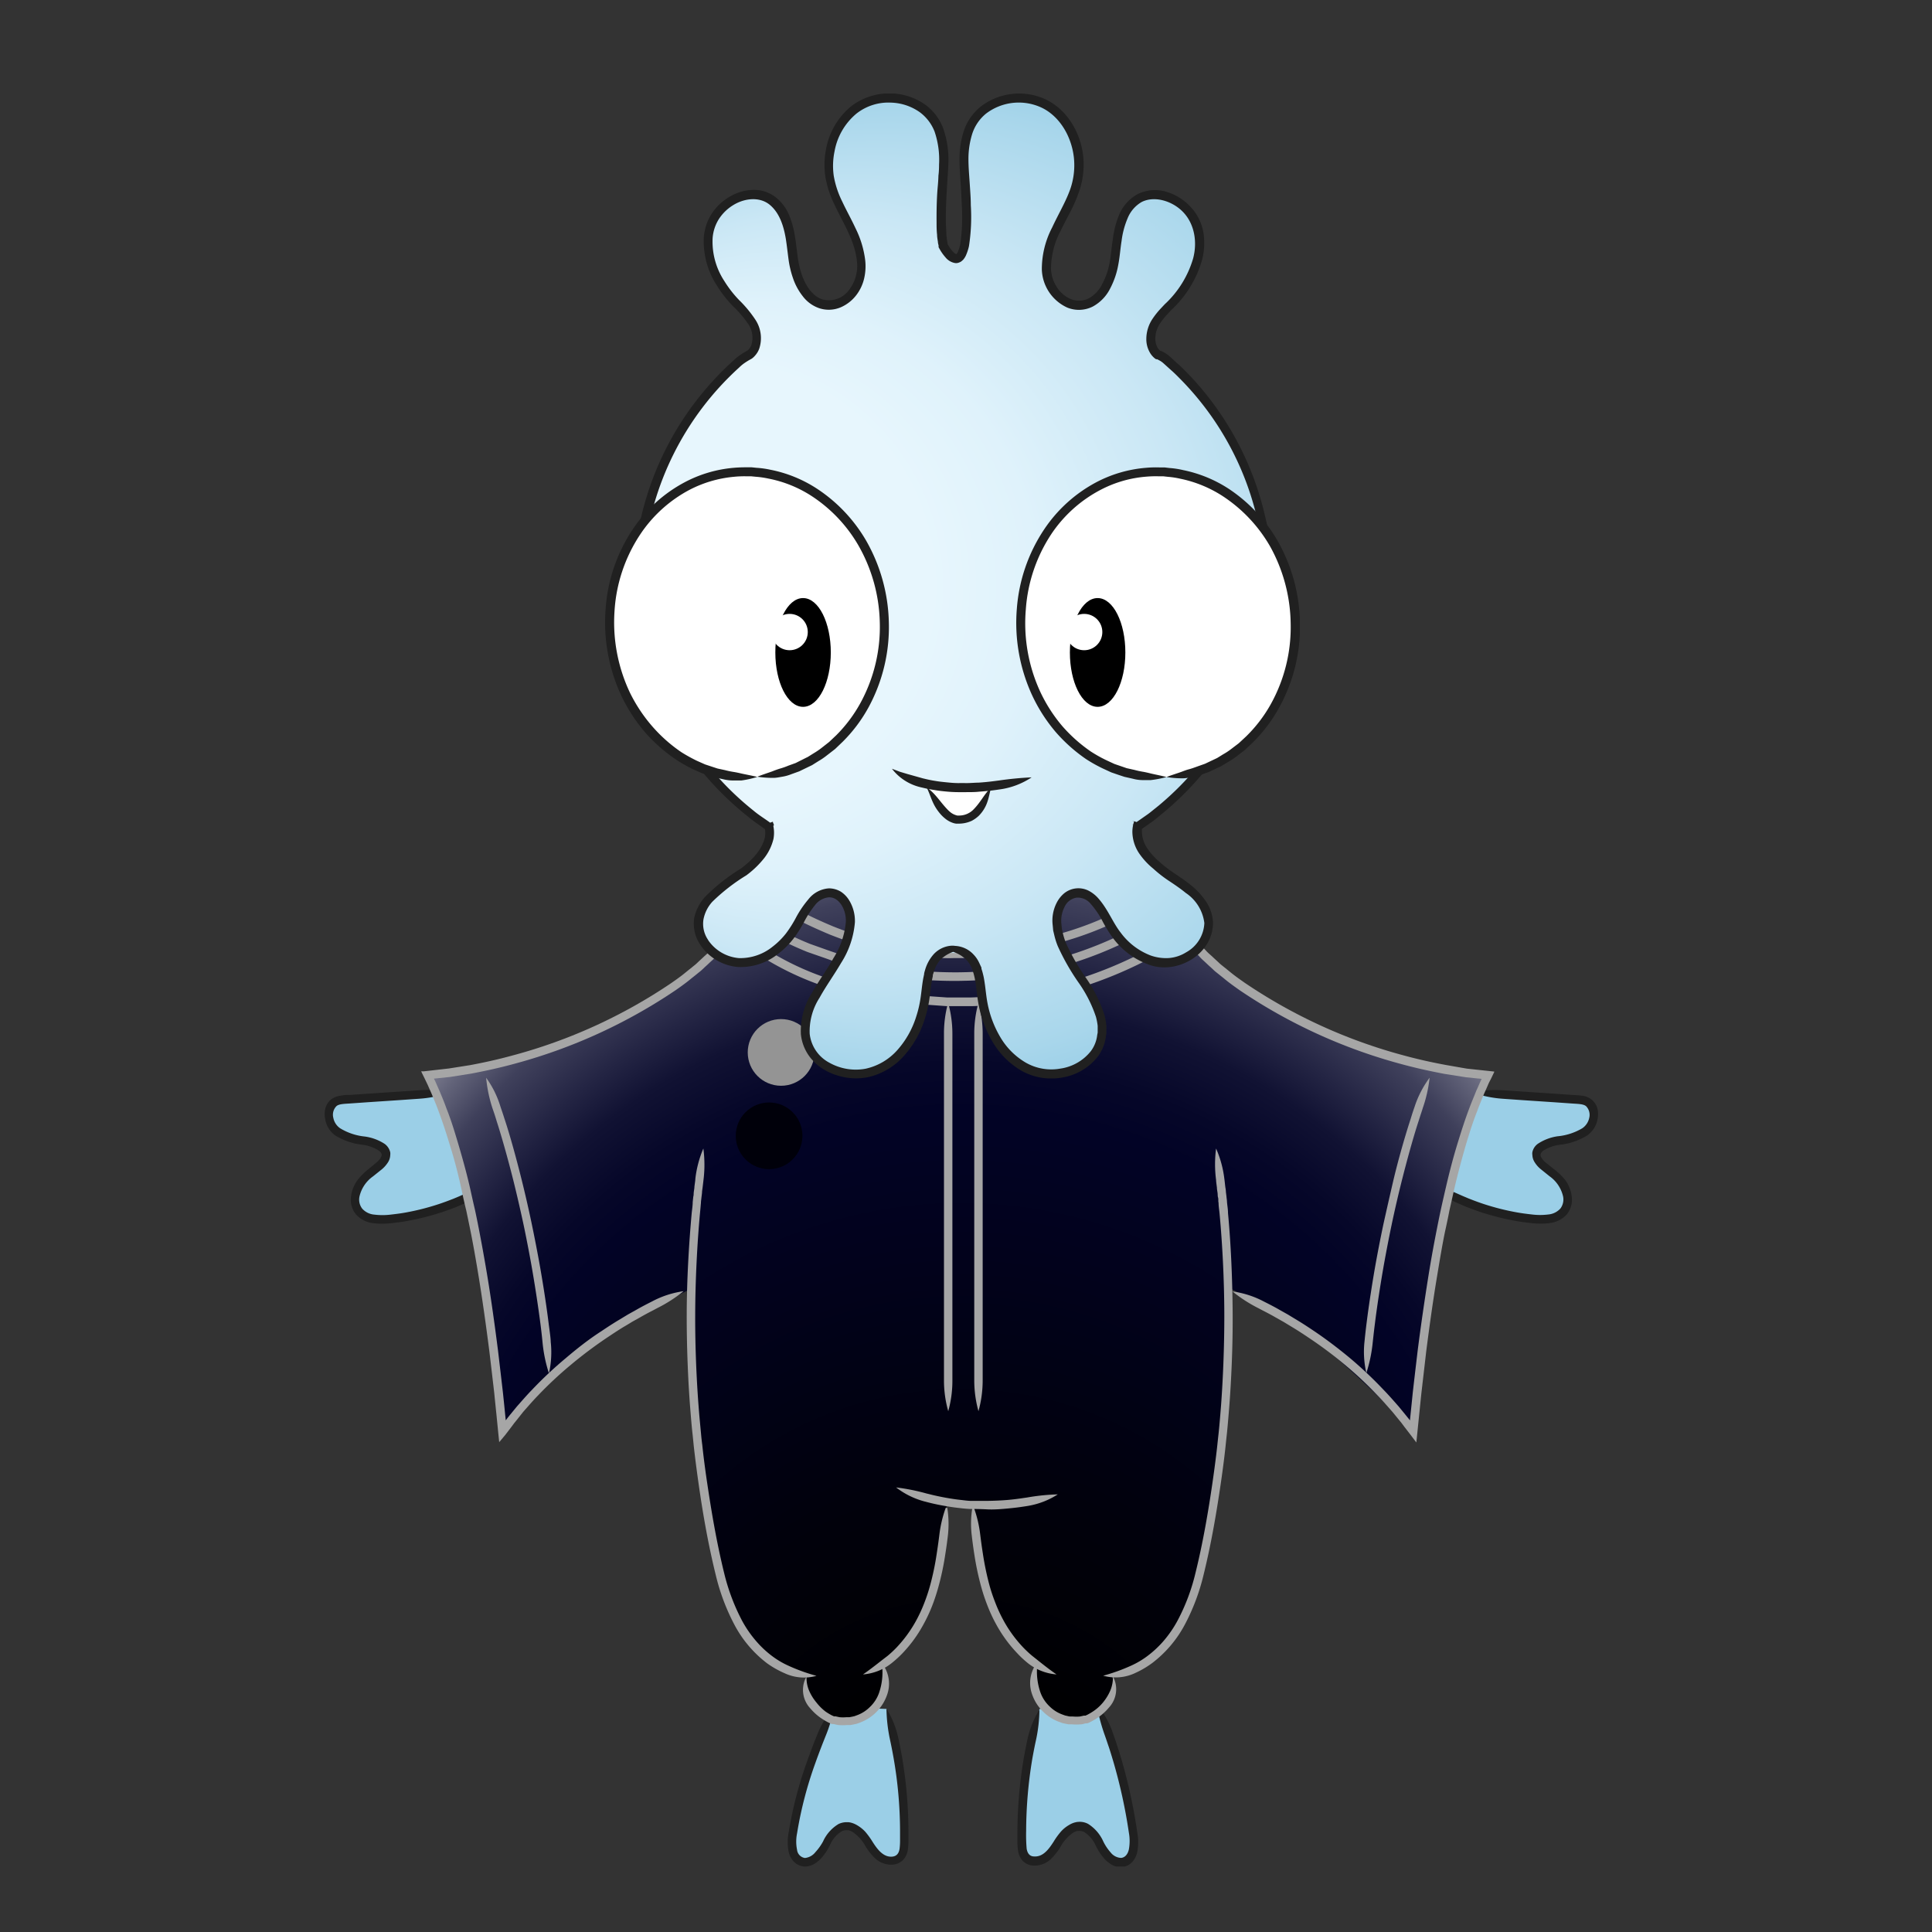 <svg xmlns="http://www.w3.org/2000/svg" xmlns:xlink="http://www.w3.org/1999/xlink" viewBox="0 0 300 300"><rect x="0" y="0" width="300" height="300" fill="#333333" stroke="none"/><defs><style>.cls-1{fill:#9bcfe7;}.cls-2{fill:#202020;}.cls-3{fill:url(#radial-gradient);}.cls-4{fill:url(#New_Gradient_Swatch_16);}.cls-5{fill:url(#radial-gradient-2);}.cls-6{fill:url(#New_Gradient_Swatch_1);}.cls-7{fill:#a6a6a6;}.cls-8{fill:none;stroke:#d6d6d6;}.cls-11,.cls-8{stroke-miterlimit:10;}.cls-9{fill:url(#New_Gradient_Swatch_10);}.cls-10{fill:#fff;}.cls-11{stroke:#000;stroke-width:0.34px;}</style><radialGradient id="radial-gradient" cx="86.51" cy="27.04" r="0.4" gradientUnits="userSpaceOnUse"><stop offset="0" stop-color="#055d66"/><stop offset="0.41" stop-color="#011517"/></radialGradient><radialGradient id="New_Gradient_Swatch_16" cx="84.64" cy="77.93" fy="187.409" r="133.74" gradientUnits="userSpaceOnUse"><stop offset="0.22"/><stop offset="0.37" stop-color="#01010c"/><stop offset="0.61" stop-color="#020326"/><stop offset="0.64" stop-color="#060729"/><stop offset="0.68" stop-color="#111233"/><stop offset="0.71" stop-color="#242544"/><stop offset="0.75" stop-color="#3f405b"/><stop offset="0.78" stop-color="#626379"/><stop offset="0.81" stop-color="#8d8d9d"/><stop offset="0.85" stop-color="#bfc0c8"/><stop offset="0.88" stop-color="#f8f8f9"/><stop offset="0.88" stop-color="#fff"/></radialGradient><radialGradient id="radial-gradient-2" cx="5867.92" cy="16487.53" r="5.25" gradientTransform="matrix(-0.12, 0.99, -0.99, -0.12, 17030.12, -3860.12)" gradientUnits="userSpaceOnUse"><stop offset="0.28" stop-color="#fff"/><stop offset="0.41" stop-color="#fbfbfb"/><stop offset="0.54" stop-color="#efefef"/><stop offset="0.67" stop-color="#dadada"/><stop offset="0.8" stop-color="#bebebe"/><stop offset="0.93" stop-color="#9a9a9a"/><stop offset="0.95" stop-color="#949494"/></radialGradient><radialGradient id="New_Gradient_Swatch_1" cx="5881.19" cy="16487.87" r="5.25" gradientTransform="matrix(-0.12, 0.99, -0.99, -0.12, 17030.12, -3860.12)" gradientUnits="userSpaceOnUse"><stop offset="0.07" stop-color="#919191"/><stop offset="0.21" stop-color="#828283"/><stop offset="0.47" stop-color="#5c5c60"/><stop offset="0.83" stop-color="#1f1f27"/><stop offset="1" stop-color="#00000a"/></radialGradient><radialGradient id="New_Gradient_Swatch_10" cx="54.68" cy="77.23" fx="-11.057" r="85.47" gradientUnits="userSpaceOnUse"><stop offset="0.41" stop-color="#e7f6fd"/><stop offset="0.52" stop-color="#dff2fb"/><stop offset="0.68" stop-color="#cae7f5"/><stop offset="0.88" stop-color="#a8d6eb"/><stop offset="0.94" stop-color="#9bcfe7"/></radialGradient><symbol id="Wisdom_Body_1_10" data-name="Wisdom_Body_1 10" viewBox="0 0 199.72 121.79"><path class="cls-1" d="M26.32,14.6A36.11,36.11,0,0,1,9.43,20.29c-1.63.09-3.57-.14-4.37-1.7a4,4,0,0,1,.56-3.95,15.59,15.59,0,0,1,3-2.72A2.28,2.28,0,0,0,9.64,10,1.87,1.87,0,0,0,8.59,8.74,13.29,13.29,0,0,0,4.76,7.68,5.53,5.53,0,0,1,1.27,5.8C.44,4.67.41,2.74,1.53,2a3.48,3.48,0,0,1,1.8-.47L19.75.37"/><path class="cls-2" d="M26.32,14.6a48.2,48.2,0,0,0-4.54,1.79c-.25.11-.62.28-1.08.47-.24.1-.49.21-.77.31-.58.23-1.34.51-2.07.75A37.9,37.9,0,0,1,13,19.17c-.86.17-1.75.28-2.63.38a10.47,10.47,0,0,1-2.56,0,2.86,2.86,0,0,1-1.9-.94,2.34,2.34,0,0,1-.43-1.88,5.34,5.34,0,0,1,2.13-3.18l1.35-1.08a4.77,4.77,0,0,0,1-1.13,2.24,2.24,0,0,0,.35-1.12,1.89,1.89,0,0,0,0-.44,2.27,2.27,0,0,0-.87-1.32A7.58,7.58,0,0,0,6.3,7.3,9.16,9.16,0,0,1,2.44,6,2.58,2.58,0,0,1,1.38,4.36a1.91,1.91,0,0,1,.48-1.81c.4-.38,1.31-.37,2.24-.44l2.71-.19,5.1-.34,3-.21a18.36,18.36,0,0,0,4.84-1A17.78,17.78,0,0,0,14.82.05l-3,.2L6.72.59,4,.78c-.46,0-.89,0-1.41.11A3.11,3.11,0,0,0,1,1.51,2.68,2.68,0,0,0,.11,3a3.89,3.89,0,0,0,0,1.59A4,4,0,0,0,1.63,7.1,10.25,10.25,0,0,0,6,8.6a6.3,6.3,0,0,1,2.55.93c.42.35.37.53.39.53s.11.17-.15.61a3.11,3.11,0,0,1-.75.8L6.73,12.55a9.71,9.71,0,0,0-1.55,1.58,5.49,5.49,0,0,0-1,2.42,3.7,3.7,0,0,0,.71,2.92,4.23,4.23,0,0,0,2.74,1.42,12,12,0,0,0,2.88,0c.93-.1,1.86-.22,2.75-.4a40.31,40.31,0,0,0,5.07-1.29c.75-.25,1.54-.54,2.14-.77.29-.11.55-.23.79-.33.49-.2.87-.38,1.12-.49A11.13,11.13,0,0,0,26.32,14.6Z"/><path class="cls-1" d="M173.4,14.6a36.14,36.14,0,0,0,16.89,5.69c1.63.09,3.58-.14,4.38-1.7a4,4,0,0,0-.57-3.95,15.53,15.53,0,0,0-2.95-2.72A2.24,2.24,0,0,1,190.09,10a1.86,1.86,0,0,1,1-1.23A13.36,13.36,0,0,1,195,7.68a5.5,5.5,0,0,0,3.48-1.88c.84-1.13.86-3.06-.25-3.84a3.53,3.53,0,0,0-1.8-.47L180,.37"/><path class="cls-2" d="M173.4,14.6a11.31,11.31,0,0,0,4,3l1.12.49c.24.1.5.22.79.33.6.23,1.39.52,2.14.77a40.31,40.31,0,0,0,5.07,1.29c.9.18,1.82.3,2.75.4a12,12,0,0,0,2.88,0,4.28,4.28,0,0,0,2.75-1.42,3.73,3.73,0,0,0,.7-2.92,5.48,5.48,0,0,0-1-2.42A10.17,10.17,0,0,0,193,12.55l-1.35-1.08a3.3,3.3,0,0,1-.75-.8.79.79,0,0,1-.15-.61s0-.18.39-.53a6.37,6.37,0,0,1,2.55-.93,10.21,10.21,0,0,0,4.41-1.5,4,4,0,0,0,1.57-2.51,3.72,3.72,0,0,0,0-1.59,2.76,2.76,0,0,0-.92-1.49,3.11,3.11,0,0,0-1.58-.62c-.51-.06-1-.08-1.41-.11L193,.59,187.9.25l-3-.2A17.73,17.73,0,0,0,180,.38a18.2,18.2,0,0,0,4.83,1l3,.21,5.1.34,2.71.19c.93.07,1.84.06,2.25.44a1.94,1.94,0,0,1,.48,1.81A2.62,2.62,0,0,1,197.29,6a9.25,9.25,0,0,1-3.86,1.26,7.57,7.57,0,0,0-3.12,1.18,2.16,2.16,0,0,0-.86,1.32,1.38,1.38,0,0,0,0,.44,2.24,2.24,0,0,0,.35,1.12,4.38,4.38,0,0,0,1,1.13l1.34,1.08a5.34,5.34,0,0,1,2.13,3.18,2.37,2.37,0,0,1-.42,1.88,2.91,2.91,0,0,1-1.91.94,10.39,10.39,0,0,1-2.55,0c-.89-.1-1.77-.21-2.64-.38a38.32,38.32,0,0,1-4.89-1.25c-.73-.24-1.49-.52-2.07-.75-.28-.1-.53-.21-.76-.31-.47-.19-.84-.36-1.09-.47A48.2,48.2,0,0,0,173.4,14.6Z"/><path class="cls-1" d="M79.94,96.77c-2.74,5.63-5.68,13.78-6.51,20-.22,1.6-.1,3.66,1.37,4.22s2.86-.9,3.62-2.28,1.62-3,3.15-3.25a3.66,3.66,0,0,1,3.13,1.78,15.46,15.46,0,0,0,2.31,3c1,.79,2.58,1,3.38,0a3.53,3.53,0,0,0,.54-2.16,68.64,68.64,0,0,0-2.78-21"/><path class="cls-2" d="M79.94,96.77A14.83,14.83,0,0,0,77.33,101c-.1.26-.26.64-.45,1.12-.09.24-.2.51-.31.79-.24.64-.55,1.49-.84,2.29a62.59,62.59,0,0,0-2.92,11.21,7.88,7.88,0,0,0,0,3.13,3.25,3.25,0,0,0,.82,1.52,2.56,2.56,0,0,0,1.64.74,2.94,2.94,0,0,0,1.6-.44,5,5,0,0,0,1.09-.92,9,9,0,0,0,1.32-2,4.73,4.73,0,0,1,1.84-2.17,1.56,1.56,0,0,1,.62-.16,1.34,1.34,0,0,1,.23,0,1,1,0,0,1,.23,0,2.39,2.39,0,0,1,.65.28,6.41,6.41,0,0,1,2,2.23,9.85,9.85,0,0,0,1.49,1.88,3.68,3.68,0,0,0,2.81,1,2.48,2.48,0,0,0,1.63-.76,3,3,0,0,0,.72-1.61,10.13,10.13,0,0,0,.09-1.52c0-.49,0-1,0-1.47a70.79,70.79,0,0,0-1-11.49c-.24-1.33-.46-2.43-.59-3a14.4,14.4,0,0,0-1.86-4.6,25,25,0,0,0,.56,4.88c.12.54.34,1.61.57,2.92a67.14,67.14,0,0,1,1,11.27v1.44A10.8,10.8,0,0,1,90.2,119c-.12.81-.52,1.19-1.16,1.25-1.4.12-2.34-1.17-3.07-2.31a12.24,12.24,0,0,0-1.15-1.59,5.46,5.46,0,0,0-1.24-1,3.66,3.66,0,0,0-1-.43,2.67,2.67,0,0,0-.4-.07h-.41a3,3,0,0,0-1.14.28,6.11,6.11,0,0,0-2.43,2.73A8.42,8.42,0,0,1,77,119.54a2.39,2.39,0,0,1-1.64.92,1.44,1.44,0,0,1-1.24-1.27,6.47,6.47,0,0,1,0-2.6,61,61,0,0,1,2.86-11c.28-.79.59-1.62.83-2.25l.3-.78.44-1.11A23,23,0,0,0,79.94,96.77Z"/><path class="cls-1" d="M121.11,96.4c2.74,5.63,4.94,14.15,5.77,20.38.21,1.6.1,3.66-1.37,4.22s-2.87-.9-3.63-2.28-1.61-3-3.15-3.25a3.63,3.63,0,0,0-3.12,1.78,15.9,15.9,0,0,1-2.32,3c-1,.79-2.58,1-3.37,0a3.4,3.4,0,0,1-.54-2.16,68.63,68.63,0,0,1,2.77-21"/><path class="cls-2" d="M121.11,96.4a29.06,29.06,0,0,0,1.25,4.74c.09.26.23.65.39,1.13.08.24.17.51.27.79.21.64.47,1.49.71,2.3a82.2,82.2,0,0,1,2.43,11.12,7.33,7.33,0,0,1,0,2.64c-.18.8-.63,1.27-1.21,1.33a2.2,2.2,0,0,1-1.65-.86,7.6,7.6,0,0,1-1.15-1.72,6.25,6.25,0,0,0-2.39-2.76,2.78,2.78,0,0,0-1.55-.31,2,2,0,0,0-.4.06,3.2,3.2,0,0,0-1,.41,5.19,5.19,0,0,0-1.26,1,11.57,11.57,0,0,0-1.17,1.6c-.73,1.14-1.65,2.45-3.07,2.35-.65,0-1.05-.42-1.18-1.22a24.56,24.56,0,0,1-.08-2.78A69.56,69.56,0,0,1,111,105c.23-1.31.45-2.38.57-2.92a23.51,23.51,0,0,0,.56-4.88,14.4,14.4,0,0,0-1.86,4.6c-.12.54-.35,1.64-.59,3a71.17,71.17,0,0,0-1,11.52c0,.49,0,1,0,1.47a10.33,10.33,0,0,0,.1,1.53,2.91,2.91,0,0,0,.75,1.61,2.49,2.49,0,0,0,1.64.72,3.72,3.72,0,0,0,2.8-1.06,10.46,10.46,0,0,0,1.48-1.89,6.18,6.18,0,0,1,2-2.22,2.2,2.2,0,0,1,.65-.26,1.31,1.31,0,0,1,.23,0,1.56,1.56,0,0,1,.85.18,5.08,5.08,0,0,1,1.83,2.21,8.91,8.91,0,0,0,1.34,2,4.86,4.86,0,0,0,1.12.9,2.74,2.74,0,0,0,1.63.37,2.48,2.48,0,0,0,1.61-.81,3.43,3.43,0,0,0,.76-1.54,8.19,8.19,0,0,0,0-3.12A83,83,0,0,0,125,105c-.24-.81-.51-1.68-.73-2.33l-.26-.81c-.18-.49-.32-.88-.41-1.15A13.09,13.09,0,0,0,121.11,96.4Z"/></symbol><symbol id="Wisdom_Body_MASTER_1_2" data-name="Wisdom_Body_MASTER_1 2" viewBox="0 0 168.36 135.63"><path class="cls-3" d="M86.49,26.76c-.89.56-.36.66.51.47A4.66,4.66,0,0,1,86.49,26.76Z"/><path class="cls-4" d="M67.62,135l2.69-1.28a6.47,6.47,0,0,0,2-7.39l0-.16a20,20,0,0,0,7.05-9.27c1.59-4,2.43-11.21,3.1-16.12,1,.15,3,.53,4,.59.49,4.82,1.25,11.38,2.88,15.53a20,20,0,0,0,7.2,9.36v0l-.06.26-.08-.08A6.79,6.79,0,0,0,101,135l2,.31c4-1.09,6.3-4.16,5.42-7.23h-.07l0-.17c4-.51,7.61-3.31,9.89-6.79,2.57-3.91,3.73-8.59,4.67-13.2a181.35,181.35,0,0,0,3.53-41.13L136.22,72a142.44,142.44,0,0,1,16,14.09,30,30,0,0,0,3.71,3c0-13.24,6.07-44.94,11-54.87-17.65-2.48-30.19-9.3-30.17-9.71-3-1.86-13.67-6.55-16.55-13.32-.51-.73-4.5-9.57-5-10.29l-.39-.06c-.46.43-61,1-61.65.54l-1.35-.29c-.27,1.26-3,8.93-3.38,9.73l0,0-3.8,4.87c-4.63,4.62-11.75,10-29.4,15.48l-13.78,3C2.91,38.33,6.94,46,7,51.84c0,.59,4.14,22.33,6.07,36.67a77.07,77.07,0,0,1,22-17.9l7.32-3.52A174,174,0,0,0,45.82,108c.94,4.61,2.1,9.29,4.66,13.2,2.27,3.46,5.85,6.22,9.83,6.76,0,.06,0,.12,0,.19s0,.12,0,.18c-.76,3,2.42,5.8,4.83,6.91Z"/><circle id="SVGID" class="cls-5" cx="56.45" cy="30.03" r="5.23"/><circle id="SVGID-2" data-name="SVGID" class="cls-6" cx="54.57" cy="43.11" r="5.23"/><path class="cls-7" d="M115.36.65a21,21,0,0,0,1.53,4.69c.11.25.29.62.5,1.09l.36.76c.42.88.86,1.8,1.3,2.74l.35.7,0,.07h0l-.35.22-.73.46a64,64,0,0,1-28.3,9.8c-1.29.08-2.56.2-3.83.23H82.46l-3.67-.26c-1.2-.09-2.43-.23-3.59-.32A47.66,47.66,0,0,1,63,18.15a44.4,44.4,0,0,1-7.84-3.66c-1.78-1.06-2.72-1.75-2.72-1.75s-.13-.07-1-.71c-.42-.31-1-.77-1.85-1.46-.3-.26-.21-.18-.23-.19h0l0-.12c.07-.16.13-.33.19-.5l.86-2.33c.2-.58.72-2,1.44-4.17.18-.54.37-1.12.56-1.75h5.86l25-.08,27.09-.08a18,18,0,0,0,4.89-.68,17.72,17.72,0,0,0-4.9-.65L83.38.08l-25,.07-4.79,0H51.48a9.29,9.29,0,0,0-.27.94c-.18.61-.37,1.18-.55,1.71C50,5,49.43,6.4,49.23,7l-.85,2.32-.18.48c-.05.12-.09.23-.14.34s-.12.3-.19.45-.08.15-.07.21l.18.15.34.3.43.36c.86.72,1.48,1.19,1.92,1.52.88.65,1,.72,1,.72s1,.72,2.8,1.81a46,46,0,0,0,8.07,3.77,48.59,48.59,0,0,0,12.53,2.75l3.58.32,3.75.27h3.85c1.3,0,2.61-.16,3.92-.24a65.39,65.39,0,0,0,28.89-10l.73-.46.36-.23.73-.44a1.42,1.42,0,0,0,.34-.22l-.21-.37-.38-.67-.39-.78L119,6.62l-.36-.76c-.22-.46-.39-.84-.51-1.08A15.77,15.77,0,0,0,115.36.65Z"/><path class="cls-7" d="M49.92,7.84A14,14,0,0,0,53.78,11l1.07.59.75.39c.64.33,1.5.75,2.31,1.13s1.72.78,2.63,1.15l2.87,1,2.94,1.05c1,.32,2,.61,3,.86A54.86,54.86,0,0,0,80.3,18.73c2.93.14,4.82.06,4.82.06s1.89,0,4.81-.29a64.06,64.06,0,0,0,10.84-2.07A60.49,60.49,0,0,0,112,11.94c1.22-.61,2.19-1.14,2.68-1.41a14.6,14.6,0,0,0,3.88-3.09,23.5,23.5,0,0,0-4.52,1.93c-.48.26-1.45.78-2.64,1.38a59.82,59.82,0,0,1-11,4.4,62.51,62.51,0,0,1-10.61,2c-2.85.29-4.7.3-4.7.3s-1.85.07-4.72-.07A53.81,53.81,0,0,1,69.7,15.85c-1-.25-2-.53-3-.84l-2.89-1-2.81-1c-.9-.36-1.76-.74-2.57-1.12s-1.64-.79-2.27-1.11l-.73-.38-1-.57A24.9,24.9,0,0,0,49.92,7.84Z"/><path class="cls-7" d="M48.72,11c-.69.56-1.24,1-1.77,1.54a19.08,19.08,0,0,0-1.83,1.75c-.18.2-.5.46-.86.8l-.61.56-.39.37a6,6,0,0,1-.54.46l-1.13.91c-.75.63-1.57,1.21-2.42,1.8A82.22,82.22,0,0,1,14.36,30.5c-2.25.62-4.51,1.12-6.72,1.53l-3.3.52L.38,33A2,2,0,0,0,0,33l.17.36.35.71.48,1,.62,1.4c.38.92.77,1.83,1.09,2.73.67,1.78,1.22,3.49,1.7,5.07,1,3.16,1.61,5.8,2,7.65s.66,2.89.66,2.89.21,1,.6,2.9.87,4.54,1.4,7.81,1.08,7.13,1.62,11.35c.25,2.11.51,4.31.77,6.57.11,1.12.23,2.27.35,3.42.08.85.17,1.69.25,2.54l.18,1.76L13.21,90l.94-1.23.47-.63.28-.34L16,86.41c.78-.88,1.55-1.78,2.37-2.62A60.77,60.77,0,0,1,23.51,79,67.8,67.8,0,0,1,29,74.87c.93-.62,1.84-1.23,2.76-1.79.47-.27.92-.55,1.37-.82l1.27-.71c1.16-.67,2.14-1.14,2.62-1.41a22.69,22.69,0,0,0,4.14-2.66A14.86,14.86,0,0,0,36.38,69c-.49.26-1.49.74-2.67,1.42l-1.29.72L31,72c-.94.56-1.88,1.18-2.82,1.81C26.33,75,24.48,76.45,22.66,78a62.05,62.05,0,0,0-5.24,4.91c-.84.86-1.62,1.77-2.42,2.67l-1.14,1.39-.28.35-.06.08-.13.17-.13.17h0s0,0,0-.07l-.09-.87c-.11-1.16-.23-2.31-.35-3.44-.26-2.26-.52-4.47-.77-6.58-.54-4.24-1.09-8.12-1.63-11.41s-1.05-6-1.41-7.85-.6-2.92-.6-2.92-.24-1-.66-2.92-1.1-4.52-2.06-7.73c-.48-1.59-1-3.33-1.73-5.15-.32-.91-.71-1.84-1.11-2.79l-.63-1.43L2,34.14H2l2.51-.26,3.35-.53c2.26-.43,4.55-.93,6.84-1.56A84,84,0,0,0,39.94,20.25c.87-.61,1.71-1.21,2.48-1.86.4-.31.78-.62,1.16-.93a6.44,6.44,0,0,0,.56-.48l.4-.38c.23-.2.44-.4.63-.58.38-.36.7-.63.89-.84a15.3,15.3,0,0,0,1.64-2.06A19.72,19.72,0,0,0,48.72,11Z"/><path class="cls-7" d="M44.26,45.1A17.05,17.05,0,0,0,43,49.88c0,.27-.08.69-.14,1.2,0,.25-.06.53-.1.84s0,.48-.08.73l-.09.84c0,.57-.1,1.15-.16,1.75C42,60,41.66,65.67,41.65,71.09s.23,10.58.52,14.38c.15,1.9.28,3.46.41,4.55l.17,1.7s.26,2.45.8,6.22,1.37,8.87,2.68,14.16a33,33,0,0,0,2.93,7.75,18.38,18.38,0,0,0,5.1,6A14.85,14.85,0,0,0,57,127.4a7.18,7.18,0,0,0,5,.41,28.55,28.55,0,0,1-4.47-1.62,13.41,13.41,0,0,1-2.46-1.46,15.79,15.79,0,0,1-2.56-2.4,18.07,18.07,0,0,1-2.16-3.13,32.26,32.26,0,0,1-2.81-7.43c-1.28-5.19-2.09-10.28-2.65-14s-.8-6.18-.8-6.18S44,91,43.9,89.89s-.26-2.63-.4-4.52c-.29-3.78-.54-8.9-.52-14.28s.31-11,.74-15.73c.06-.59.11-1.17.16-1.74,0-.28.06-.56.08-.83l.09-.73c0-.3.06-.58.09-.83.06-.51.11-.92.14-1.19A19.37,19.37,0,0,0,44.26,45.1Z"/><path class="cls-7" d="M69.3,127.59a8.25,8.25,0,0,0,4.65-1.9,16.92,16.92,0,0,0,1.58-1.46,20.88,20.88,0,0,0,3.2-4.39,24.59,24.59,0,0,0,1.46-3.12s.48-1.21.92-2.8a42.13,42.13,0,0,0,1.07-5c.25-1.56.36-2.52.42-3a16.19,16.19,0,0,0-.07-4.38l-.27,0,.28.49c0-.2,0-.39,0-.56l-.27,0a19.26,19.26,0,0,0-1,4.26c-.06.49-.18,1.45-.42,3a42.14,42.14,0,0,1-1,4.81,27.57,27.57,0,0,1-.88,2.69,22.92,22.92,0,0,1-1.38,3,20.35,20.35,0,0,1-3,4.11,17.19,17.19,0,0,1-1.46,1.36C71.58,125.88,70.74,126.59,69.3,127.59Z"/><path class="cls-7" d="M74.49,98.26a12.58,12.58,0,0,0,4.46,2.2c.34.08.89.25,2.06.49.84.17,2.28.43,3.51.55.62.08,1.18.12,1.59.14l.67,0s.86,0,2,.06,2.43-.06,3.37-.15c1.58-.15,2.55-.32,3.06-.4a12.41,12.41,0,0,0,4.64-1.8,32.59,32.59,0,0,0-4.87.5c-.49.06-1.42.23-2.94.37-.92.08-2.2.14-3.26.15l-1.88,0-.65,0c-.39,0-.94-.07-1.53-.14-1.19-.12-2.58-.37-3.39-.54-1.13-.23-1.66-.39-2-.46A32,32,0,0,0,74.49,98.26Z"/><path class="cls-7" d="M60.45,127.9a4.24,4.24,0,0,0,.57,5,8.58,8.58,0,0,0,1.66,1.52,11.19,11.19,0,0,0,1.15.69l.35.17a1.22,1.22,0,0,0,.27.09l.2,0c.27.05.53.12.79.16a7.94,7.94,0,0,0,1.34,0l.56,0,.46-.09.51-.11.61-.22a7.15,7.15,0,0,0,4.15-4.3,5.18,5.18,0,0,0-.54-4.61l-.19,0a2.12,2.12,0,0,1-.11.21s0,.07,0,.11,0,.13,0,.1.06-.1.09-.14l.18-.12-.19,0a9.86,9.86,0,0,1-.49,4.11,5.63,5.63,0,0,1-1.46,2.25,5.49,5.49,0,0,1-1.92,1.24l-.49.18-.41.09-.38.07-.46,0a5.86,5.86,0,0,1-1.08,0l-.64-.14-.17,0-.07,0-.31-.14a9.46,9.46,0,0,1-1-.6A7.76,7.76,0,0,1,62,132a7.51,7.51,0,0,1-1.19-1.95A5,5,0,0,1,60.45,127.9Z"/><path class="cls-7" d="M82.65,22.24A18.07,18.07,0,0,0,82,27.13c0,4.62,0,27.76,0,27.76s0,22.1,0,26.52a17.62,17.62,0,0,0,.67,4.89,17.72,17.72,0,0,0,.65-4.9c0-4.41,0-26.52,0-26.52s0-23.13,0-27.75A18,18,0,0,0,82.65,22.24Z"/><path class="cls-7" d="M87.41,22.24a18,18,0,0,0-.66,4.89V81.41a18.07,18.07,0,0,0,.66,4.89,18.07,18.07,0,0,0,.66-4.89V27.13A18,18,0,0,0,87.41,22.24Z"/><path class="cls-7" d="M124.68,45.1a18.94,18.94,0,0,0,0,4.94c0,.27.07.68.13,1.19,0,.25.06.53.1.83s0,.48.08.73,0,.55.08.83c0,.57.11,1.15.16,1.74.44,4.74.73,10.36.74,15.73s-.23,10.5-.51,14.28c-.15,1.89-.28,3.44-.4,4.52s-.18,1.68-.18,1.68-.25,2.43-.8,6.18-1.37,8.83-2.65,14a31.37,31.37,0,0,1-2.81,7.43,18,18,0,0,1-2.15,3.13,16.26,16.26,0,0,1-2.57,2.4,13.42,13.42,0,0,1-2.45,1.46,28.65,28.65,0,0,1-4.48,1.62,7.18,7.18,0,0,0,5-.41,14.84,14.84,0,0,0,2.71-1.59,18.47,18.47,0,0,0,5.09-6,33,33,0,0,0,2.93-7.75c1.31-5.29,2.12-10.38,2.68-14.16s.8-6.22.8-6.22.06-.61.18-1.7.25-2.65.4-4.55c.29-3.8.55-9,.52-14.38S127,60,126.55,55.24c0-.6-.11-1.18-.16-1.75,0-.28-.06-.56-.08-.84l-.09-.73c0-.31-.07-.59-.1-.84-.06-.51-.1-.93-.14-1.2A16.72,16.72,0,0,0,124.68,45.1Z"/><path class="cls-7" d="M99.65,127.59c-1.44-1-2.29-1.71-3.82-2.92a17.73,17.73,0,0,1-1.45-1.36,20.35,20.35,0,0,1-3-4.11,22.92,22.92,0,0,1-1.38-3,25.91,25.91,0,0,1-.89-2.69,44.4,44.4,0,0,1-1-4.81c-.24-1.52-.35-2.48-.42-3a18.72,18.72,0,0,0-1-4.26l-.27,0c0,.17,0,.36,0,.56l.29-.49-.27,0a15.42,15.42,0,0,0-.07,4.38c.06.51.17,1.47.41,3a44.25,44.25,0,0,0,1.07,5,28.64,28.64,0,0,0,.93,2.8,23.65,23.65,0,0,0,1.45,3.12,21.24,21.24,0,0,0,3.2,4.39A15.34,15.34,0,0,0,95,125.69,8.25,8.25,0,0,0,99.65,127.59Z"/><path class="cls-7" d="M108.5,127.9a5.36,5.36,0,0,1-.4,2.19,7.87,7.87,0,0,1-1.2,1.95,7.06,7.06,0,0,1-1.4,1.27,9.46,9.46,0,0,1-1,.6l-.3.14-.08,0-.16,0-.64.14a6,6,0,0,1-1.09,0l-.45,0a2.1,2.1,0,0,1-.38-.07l-.41-.09-.49-.18a5.44,5.44,0,0,1-1.93-1.24,5.63,5.63,0,0,1-1.46-2.25,10,10,0,0,1-.49-4.11l-.19,0,.18.12s.17.12.1.14.06-.07,0-.1a.54.54,0,0,0-.05-.11l-.11-.21-.19,0a5.21,5.21,0,0,0-.54,4.61,6.9,6.9,0,0,0,1.78,2.78,7,7,0,0,0,2.37,1.52l.61.22.51.11.47.09.56,0a8,8,0,0,0,1.34,0c.25,0,.52-.11.78-.16l.2,0a1.07,1.07,0,0,0,.27-.09l.35-.17a10.19,10.19,0,0,0,1.15-.69,8.26,8.26,0,0,0,1.66-1.52A4.22,4.22,0,0,0,108.5,127.9Z"/><path class="cls-7" d="M51.2,3.7A15.14,15.14,0,0,0,55,6.91L56,7.54l.73.42c.61.32,1.39.79,2.17,1.17,1.55.83,3.31,1.62,5.13,2.39a58.8,58.8,0,0,0,5.7,1.94,49,49,0,0,0,10.45,1.71c1.41.06,2.57.1,3.37.06l1.25,0s1.82,0,4.61-.33a67.4,67.4,0,0,0,10.38-2,53,53,0,0,0,10.85-4.19c1.21-.65,2.17-1.24,2.64-1.56s.8-.57,1.14-.83a12,12,0,0,0,.88-.86,10.83,10.83,0,0,0,1.42-1.93c-.78.43-1.36.83-2,1.18-.33.18-.65.39-1,.61s-.74.44-1.15.72-1.37.86-2.54,1.49a51.35,51.35,0,0,1-10.57,4.08,65.46,65.46,0,0,1-10.18,1.94c-2.73.29-4.5.32-4.5.32l-1.23,0c-.78,0-1.91,0-3.28-.07a48.12,48.12,0,0,1-10.17-1.67,53.94,53.94,0,0,1-5.54-1.89c-1.79-.75-3.5-1.53-5-2.34-.75-.37-1.53-.82-2.12-1.14l-.73-.42-1-.6A22.22,22.22,0,0,0,51.2,3.7Z"/><path class="cls-7" d="M10.19,34a21.71,21.71,0,0,0,1,4.81c.11.33.31.85.65,2,.78,2.39,1.93,6.48,2.79,10s1.47,6.43,1.47,6.43.52,2.45,1.09,5.59,1.16,7,1.51,9.73c.2,1.54.29,2.49.34,3a22.75,22.75,0,0,0,1,4.81,15,15,0,0,0,.28-4.94c0-.51-.14-1.47-.34-3-.34-2.77-.94-6.64-1.52-9.8s-1.1-5.62-1.1-5.62-.6-2.94-1.47-6.48-2-7.66-2.82-10.08c-.35-1.12-.55-1.64-.66-2A15.29,15.29,0,0,0,10.19,34Z"/><path class="cls-7" d="M119.64,11a21.76,21.76,0,0,0,1,2.16,15.3,15.3,0,0,0,1.64,2.06c.19.21.51.48.89.84.19.18.4.38.63.58l.41.38a5.11,5.11,0,0,0,.55.48l1.16.93c.77.65,1.62,1.25,2.48,1.86a84,84,0,0,0,25.23,11.54c2.29.63,4.59,1.13,6.84,1.56l3.36.53,2.5.26h0l-.19.41c-.22.48-.43,1-.64,1.43-.39,1-.78,1.88-1.11,2.79-.69,1.82-1.24,3.56-1.73,5.15-1,3.21-1.62,5.87-2.05,7.73s-.66,2.92-.66,2.92-.22,1-.6,2.92-.89,4.57-1.41,7.85-1.1,7.17-1.64,11.41c-.25,2.11-.51,4.32-.77,6.58-.11,1.13-.23,2.28-.35,3.44l-.09.87c0,.1,0,.07,0,.07h0l-.13-.17-.13-.17-.07-.08-.28-.35-1.14-1.39c-.79-.9-1.58-1.81-2.42-2.67A63.5,63.5,0,0,0,145.71,78c-1.82-1.51-3.68-2.93-5.56-4.2-.94-.63-1.87-1.25-2.81-1.81l-1.4-.85-1.28-.72c-1.18-.68-2.19-1.16-2.68-1.42a14.8,14.8,0,0,0-4.73-1.48,22.6,22.6,0,0,0,4.13,2.66c.48.27,1.47.74,2.63,1.41l1.26.71,1.37.83c.92.55,1.84,1.16,2.76,1.78A64.43,64.43,0,0,1,144.85,79a59.27,59.27,0,0,1,5.12,4.8c.83.84,1.6,1.74,2.38,2.62l1.11,1.36.28.34.47.63.95,1.23.93,1.23.18-1.76c.09-.85.17-1.69.26-2.54.12-1.15.23-2.3.35-3.42.26-2.26.52-4.46.76-6.57.54-4.22,1.09-8.08,1.63-11.35s1-6,1.4-7.81.6-2.9.6-2.9.23-1,.65-2.89,1.08-4.49,2-7.65c.48-1.58,1-3.29,1.71-5.07.32-.9.7-1.81,1.08-2.73.21-.46.42-.93.62-1.4s.33-.67.49-1l.34-.71.17-.36A2,2,0,0,0,168,33l-4-.43L160.73,32c-2.22-.41-4.47-.91-6.73-1.53a82.34,82.34,0,0,1-24.81-11.35c-.84-.59-1.67-1.17-2.42-1.8l-1.13-.91a5.82,5.82,0,0,1-.53-.46l-.4-.37c-.21-.2-.42-.38-.6-.56-.37-.34-.68-.6-.87-.8a18,18,0,0,0-1.83-1.75C120.88,12,120.33,11.52,119.64,11Z"/><path class="cls-7" d="M158.17,34a15.81,15.81,0,0,0-2.3,4.39c-.1.33-.31.85-.65,2-.8,2.42-2,6.54-2.82,10.08s-1.47,6.48-1.47,6.48-.53,2.46-1.11,5.62-1.17,7-1.52,9.8c-.2,1.56-.29,2.52-.34,3a14.71,14.71,0,0,0,.29,4.94,22.76,22.76,0,0,0,1-4.81c.06-.5.15-1.45.35-3,.34-2.75.93-6.59,1.5-9.73s1.09-5.59,1.09-5.59.6-2.92,1.47-6.43,2-7.6,2.8-10c.34-1.11.54-1.63.64-2A21.16,21.16,0,0,0,158.17,34Z"/><path class="cls-8" d="M157.48,123.06"/></symbol><symbol id="Wisdom_Head2_4" data-name="Wisdom_Head2 4" viewBox="0 0 108.97 154.47"><path class="cls-9" d="M52.64,134.81c1.48-1.4,4.09-.4,5.16,1.34S58.9,140,59.2,142c.67,4.54,3.1,9.12,7.29,11s10.07-.05,11.25-4.48C79.5,142,71,136.7,70.87,129.9c0-2,1-4.19,2.92-4.49,2.64-.41,4.17,2.75,5.48,5.08,1.78,3.18,5,5.8,8.65,5.84s7.28-3.27,6.72-6.87c-.51-3.25-3.75-5.2-6.47-7.05s-5.48-4.92-4.41-8l-.24.63a46.64,46.64,0,0,0,20.65-36.68A46.74,46.74,0,0,0,88,41.7a5,5,0,0,0-1.33-.78c-1.28-1-1.33-3-.63-4.51a16.51,16.51,0,0,1,3.09-3.8C92,29.53,94.07,25.23,93,21.16s-6.39-6.87-9.78-4.38c-2.64,1.95-2.86,5.71-3.27,9s-2,7.1-5.23,7.44c-2.56.28-4.85-2-5.36-4.56s.35-5.13,1.46-7.45,2.5-4.55,3.15-7.05c1.14-4.37-.41-9.49-4.17-12s-9.54-1.67-12,2.13c-1.53,2.39-1.63,5.41-1.43,8.23s.63,8.65,0,11.42c-1,4.61-3.4,0-3.4,0-.63-2.77-.2-8.59,0-11.42s.1-5.84-1.44-8.23c-2.44-3.8-8.22-4.63-12-2.13s-5.3,7.62-4.16,12c.65,2.5,2,4.72,3.14,7.05s2,4.92,1.46,7.45-2.79,4.84-5.36,4.56c-3.26-.34-4.8-4.19-5.22-7.44s-.64-7-3.28-9c-3.38-2.49-8.69.32-9.77,4.38s1,8.37,3.85,11.45a16.21,16.21,0,0,1,3.08,3.8c.71,1.48.66,3.49-.63,4.51a10.22,10.22,0,0,0-1.8,1.2A46.76,46.76,0,0,0,5.18,78.33,46.68,46.68,0,0,0,25.84,115l-.25-.63c1.08,3.11-1.68,6.17-4.4,8s-6,3.8-6.47,7.05c-.56,3.6,3.07,6.91,6.72,6.87s6.86-2.66,8.65-5.84c1.31-2.33,2.84-5.49,5.48-5.08,1.93.3,3,2.54,2.92,4.49-.14,6.8-8.63,12.1-6.87,18.67,1.18,4.43,7.06,6.36,11.25,4.48s6.62-6.47,7.29-11c.29-2,.34-4.16,1.4-5.89s3.68-2.74,5.16-1.34"/><path class="cls-2" d="M52.64,134.81a2.62,2.62,0,0,1,2.21-.1A5.14,5.14,0,0,1,56.79,136a4.12,4.12,0,0,1,.52.73,5.26,5.26,0,0,1,.27.58,3.42,3.42,0,0,1,.13.34l0,.07.1.31c.06.22.11.43.16.65.09.45.17.9.23,1.37.12.94.21,1.93.41,2.93a17.58,17.58,0,0,0,2.17,5.74,12.64,12.64,0,0,0,4.44,4.49,9.53,9.53,0,0,0,6.37,1.14,8.92,8.92,0,0,0,5.7-3.31,6.55,6.55,0,0,0,1.27-3.19l.07-.42v-1.3a10.27,10.27,0,0,0-.32-1.67,22,22,0,0,0-2.93-5.83,33.39,33.39,0,0,1-3.09-5.41,10.8,10.8,0,0,1-.46-1.43l-.17-.72-.07-.74a4.7,4.7,0,0,1,.47-2.73,2.48,2.48,0,0,1,1.9-1.48,2.63,2.63,0,0,1,2.24,1,13.64,13.64,0,0,1,1.73,2.5,21.19,21.19,0,0,0,1.73,2.82,12,12,0,0,0,5.39,4.09c4.38,1.84,10.28-1.36,10.31-6.46a6.38,6.38,0,0,0-1.11-3.36A11.07,11.07,0,0,0,92,124.25c-1.69-1.41-3.6-2.38-5-3.72A10.41,10.41,0,0,1,85,118.31a4.83,4.83,0,0,1-.79-2.56,4.48,4.48,0,0,1,0-.64l.09-.32,0-.15c1.19.43-1.61-.64-1.33-.51l0,.05,0,.09-.14.36,0,.09c.47.39-1.08-.81,1,.88l0,0,.16-.11.64-.45,1.28-.9c.42-.31.82-.65,1.23-1h0l.56-.45h0a47.73,47.73,0,0,0,16.72-30.42,42.83,42.83,0,0,0,.26-8.21,43.39,43.39,0,0,0-1.14-7.71A47.57,47.57,0,0,0,91.5,44c-.6-.61-1.17-1.2-1.77-1.71l-.85-.78-.42-.38a5.45,5.45,0,0,0-.51-.37,4.4,4.4,0,0,0-.51-.29l-.27-.13-.11,0h0a2.15,2.15,0,0,1-.42-.52,2.94,2.94,0,0,1-.33-1.39A4.3,4.3,0,0,1,87.09,36a10.23,10.23,0,0,1,1.18-1.46c.66-.71.9-1,.58-.62a17.21,17.21,0,0,0,4.76-7.71,10.49,10.49,0,0,0,.22-4.53,7.72,7.72,0,0,0-2.08-4A8.39,8.39,0,0,0,88,15.39a6.16,6.16,0,0,0-4.42.36A6.57,6.57,0,0,0,80.64,19a14.44,14.44,0,0,0-1,3.89c-.2,1.27-.29,2.57-.51,3.71A11.48,11.48,0,0,1,78,29.84a5.14,5.14,0,0,1-2.13,2.28,3.36,3.36,0,0,1-2.82.11,4.82,4.82,0,0,1-2.23-1.94,5.6,5.6,0,0,1-.87-2.84,12.8,12.8,0,0,1,1.49-5.89c.89-1.87,2-3.67,2.7-5.62A12.91,12.91,0,0,0,75,9.86c-.42-4-2.79-7.66-6.26-9.11a9.88,9.88,0,0,0-9.84,1.31A8.31,8.31,0,0,0,56.23,6a14.27,14.27,0,0,0-.63,4.25c0,1.37.1,2.66.18,3.87s.14,2.39.18,3.52a28.66,28.66,0,0,1-.26,6.08,7.31,7.31,0,0,1-.38,1.17c0,.08-.08.12-.12.19l-.06.1,0,0s-.05.06-.05,0,0,0,0,0a1.38,1.38,0,0,1-.58-.45,5.43,5.43,0,0,1-.63-.86l-.14-.23c0-.08,0,0,0-.07a4.71,4.71,0,0,1-.09-.52c-.06-.34-.09-.69-.12-1,0-.68-.07-1.32-.08-1.93,0-2.42.11-4.22.18-5.4s.11-1.75.11-1.75.06-.58.1-1.82a14.94,14.94,0,0,0-.81-5.72,8.25,8.25,0,0,0-2.76-3.66,9.84,9.84,0,0,0-11.7.25,11.3,11.3,0,0,0-3.91,6.72,12.46,12.46,0,0,0-.09,4.36,15.77,15.77,0,0,0,1.45,4.38c1.3,2.8,3.14,5.53,3.48,8.76a6.11,6.11,0,0,1-1.18,4.49,3.88,3.88,0,0,1-4.18,1.56c-1.55-.45-2.65-2.09-3.27-3.86a14.61,14.61,0,0,1-.66-2.85c-.13-1-.24-2.07-.42-3.15a14.46,14.46,0,0,0-.88-3.27,6.93,6.93,0,0,0-2.16-2.91,5.52,5.52,0,0,0-3.61-1.14,7.51,7.51,0,0,0-3.63,1.09,8.44,8.44,0,0,0-2.78,2.64,8.07,8.07,0,0,0-1.24,3.74,12.73,12.73,0,0,0,2.06,7.54,18.82,18.82,0,0,0,2.46,3.17,17.6,17.6,0,0,1,2.47,2.88,3.86,3.86,0,0,1,.48,3.26,2.4,2.4,0,0,1-.39.66l-.13.13-.08.07-.44.25c-.32.19-.62.39-.93.61a7.64,7.64,0,0,0-.84.71A47.57,47.57,0,0,0,4.65,72.64,45.4,45.4,0,0,0,7.79,93.75,47.39,47.39,0,0,0,22.54,113.5c.85.72,1.8,1.3,2.7,2l.17.12h0c.48-.37-1,.87,1.07-.84l0,0,0-.1-.15-.38,0-.1c-2.67,1-.74.28-1.33.51v.06l0,.17a1.94,1.94,0,0,1,.07.33,3.82,3.82,0,0,1,0,1.39c-.42,1.9-2,3.57-3.72,4.87a30,30,0,0,0-5.55,4.35A7.11,7.11,0,0,0,14,129.24a5.88,5.88,0,0,0,.71,3.9h0a7,7,0,0,0,.43.66h0A7.9,7.9,0,0,0,20.92,137a9.46,9.46,0,0,0,6.26-2.09,13,13,0,0,0,2.35-2.33,20,20,0,0,0,1.74-2.75,15.23,15.23,0,0,1,1.65-2.52,3.08,3.08,0,0,1,2.17-1.24c1.66-.08,2.77,2,2.68,3.86a12.64,12.64,0,0,1-1.94,5.67c-1,1.8-2.3,3.54-3.38,5.45a11.12,11.12,0,0,0-1.73,6.51,7.09,7.09,0,0,0,1.22,3.3,7.7,7.7,0,0,0,2.59,2.33,9.91,9.91,0,0,0,6.64,1.1,10.63,10.63,0,0,0,5.75-3.4,15.5,15.5,0,0,0,3.21-5.69,19.32,19.32,0,0,0,.74-3.16c.15-1.06.24-2.08.42-3.05l.12-.55,0-.1c0-.13.06-.26.1-.38a5.08,5.08,0,0,1,1-2,5.19,5.19,0,0,1,1.93-1.28,2.64,2.64,0,0,1,2.22.1,2.66,2.66,0,0,0-2.39-1.12A4.16,4.16,0,0,0,51.54,135a6.3,6.3,0,0,0-1.37,2.56c-.05.14-.08.29-.12.44l0,.11-.13.62c-.2,1.06-.28,2.11-.43,3.11a17.41,17.41,0,0,1-.68,2.92A14.27,14.27,0,0,1,45.87,150a9.31,9.31,0,0,1-5,2.95,8.45,8.45,0,0,1-5.68-.94,5.85,5.85,0,0,1-3.09-4.54,9.7,9.7,0,0,1,1.55-5.66c1-1.82,2.27-3.56,3.37-5.44A13.94,13.94,0,0,0,39.19,130a6.21,6.21,0,0,0-.89-3.45A4.31,4.31,0,0,0,37,125.19a3.65,3.65,0,0,0-1.89-.53,4.47,4.47,0,0,0-3.23,1.74A16.15,16.15,0,0,0,30,129.15a18.25,18.25,0,0,1-1.62,2.58,11.7,11.7,0,0,1-2.09,2.07A8.05,8.05,0,0,1,21,135.6,6.49,6.49,0,0,1,16.33,133c-.1-.12-.21-.33-.34-.53a4.46,4.46,0,0,1-.55-2.95,5.71,5.71,0,0,1,1.39-2.76,29.88,29.88,0,0,1,5.33-4.14,14.7,14.7,0,0,0,2.6-2.45,7.93,7.93,0,0,0,1.66-3.27,5.33,5.33,0,0,0,0-1.91,3.23,3.23,0,0,0-.11-.47l-.06-.24,0,0v0c-.59.21,1.32-.52-1.34.47l0,.1.15.38,0,.1,0,0c2.1-1.69.57-.47,1-.85l0,0-.16-.12c-.87-.64-1.8-1.2-2.61-1.89A45.9,45.9,0,0,1,9.11,93.22a44.12,44.12,0,0,1-3-20.45A46.13,46.13,0,0,1,21,43a6.67,6.67,0,0,1,.73-.63c.26-.19.53-.36.81-.53l.45-.25a2.14,2.14,0,0,0,.32-.26,2.39,2.39,0,0,0,.22-.23A3.39,3.39,0,0,0,24.19,40a5.25,5.25,0,0,0-.58-4.49A18.85,18.85,0,0,0,21,32.36a17.7,17.7,0,0,1-2.28-2.94,11.27,11.27,0,0,1-1.85-6.68,6.47,6.47,0,0,1,1-3.08,7.07,7.07,0,0,1,2.31-2.21c1.82-1.09,4.14-1.26,5.66,0s2.17,3.29,2.51,5.3c.16,1,.27,2.05.41,3.09a15.1,15.1,0,0,0,.73,3.14A9.43,9.43,0,0,0,31,31.77a5.46,5.46,0,0,0,2.67,1.92,4.8,4.8,0,0,0,3.26-.15,6.15,6.15,0,0,0,2.45-1.89A6.83,6.83,0,0,0,40.64,29a8.49,8.49,0,0,0,.17-2.83,15.42,15.42,0,0,0-1.5-5c-.7-1.51-1.47-2.87-2.1-4.22a14.58,14.58,0,0,1-1.33-4A11.14,11.14,0,0,1,36,9.05a10,10,0,0,1,3.41-5.89,8.11,8.11,0,0,1,5.45-1.74,8.22,8.22,0,0,1,4.53,1.52,6.9,6.9,0,0,1,2.29,3,13.68,13.68,0,0,1,.71,5.17c0,1.17-.1,1.76-.1,1.76s0,.57-.11,1.76-.2,3-.18,5.51c0,.63,0,1.3.08,2,0,.36.07.73.13,1.12,0,.2.07.4.11.6a1.48,1.48,0,0,0,0,.24l.12.22.16.28a7.4,7.4,0,0,0,.79,1.08,2.46,2.46,0,0,0,1.5.9,1.15,1.15,0,0,0,.63-.08,1.24,1.24,0,0,0,.5-.3,1.8,1.8,0,0,0,.2-.19l.13-.18a2.65,2.65,0,0,0,.23-.39,7.77,7.77,0,0,0,.5-1.5,29.94,29.94,0,0,0,.29-6.43c0-1.14-.1-2.33-.18-3.56S57,11.52,57,10.25a13.2,13.2,0,0,1,.56-3.83,6.77,6.77,0,0,1,2.19-3.27,8.46,8.46,0,0,1,8.39-1.09c2.91,1.2,5,4.38,5.4,8a11.41,11.41,0,0,1-.76,5.43C72.1,17.24,71.06,19,70.13,21a14.13,14.13,0,0,0-1.62,6.57,6.81,6.81,0,0,0,4,6,4.82,4.82,0,0,0,4-.17,6.54,6.54,0,0,0,2.74-2.87,12.71,12.71,0,0,0,1.25-3.68c.25-1.3.32-2.52.52-3.75a13.22,13.22,0,0,1,.94-3.53A5.18,5.18,0,0,1,84.18,17c2-1,4.84-.18,6.55,1.65s2.2,4.61,1.51,7.21A15.88,15.88,0,0,1,87.84,33c.31-.32.09-.11-.61.64a12.76,12.76,0,0,0-1.33,1.65,5.7,5.7,0,0,0-1,3.16,4.16,4.16,0,0,0,.51,2.09,3.22,3.22,0,0,0,.83,1,.61.61,0,0,0,.22.13l.13,0,.2.1c.13.07.27.14.39.22a3.38,3.38,0,0,1,.36.27l.4.36.83.75c.58.5,1.13,1.07,1.71,1.66a45.94,45.94,0,0,1,11.81,21.66,42,42,0,0,1,1.1,7.48,40.84,40.84,0,0,1-.25,7.94,46.25,46.25,0,0,1-16.22,29.5h0l-.54.44h0c-.4.31-.78.64-1.19.94l-1.24.87-.62.43-.16.11,0,0c2.08,1.72.58.45,1,.82l0-.09.14-.36,0-.09,0,0c.3.07-2.53-.92-1.34-.47l-.06.22-.11.43a5.49,5.49,0,0,0-.09.9,6.21,6.21,0,0,0,1,3.32A11.39,11.39,0,0,0,86,121.58a19.59,19.59,0,0,0,2.59,2c.87.58,1.73,1.17,2.51,1.81A6.65,6.65,0,0,1,94,130.1a5.49,5.49,0,0,1-2.85,4.59,6,6,0,0,1-2.7.9,7.24,7.24,0,0,1-2.87-.4,10.51,10.51,0,0,1-4.72-3.61c-1.23-1.56-2-3.71-3.57-5.44A5.25,5.25,0,0,0,75.79,125a3.55,3.55,0,0,0-3.78.44,4.7,4.7,0,0,0-1.17,1.48,6.09,6.09,0,0,0-.63,3.49l.08.86.2.84a11.2,11.2,0,0,0,.52,1.61,35.56,35.56,0,0,0,3.21,5.65A20.48,20.48,0,0,1,77,144.82a9.74,9.74,0,0,1,.27,1.41v1.06l-.07.35a5.19,5.19,0,0,1-1,2.55,7.44,7.44,0,0,1-4.78,2.74A8.05,8.05,0,0,1,66,152,11.16,11.16,0,0,1,62,148a16.47,16.47,0,0,1-2-5.28c-.18-.91-.27-1.87-.4-2.85-.07-.48-.14-1-.25-1.48-.06-.25-.12-.5-.19-.74l-.12-.38,0-.08c0-.14-.09-.28-.15-.41s-.23-.51-.35-.73a4.64,4.64,0,0,0-.73-1A4.2,4.2,0,0,0,55,133.69,2.65,2.65,0,0,0,52.64,134.81Z"/><ellipse class="cls-10" cx="22.27" cy="83.26" rx="21.56" ry="23.98" transform="translate(-5.55 1.69) rotate(-3.86)"/><path class="cls-2" d="M23.88,107.18c-.92-.22-1.67-.35-2.44-.52-.39-.09-.78-.18-1.21-.25a13,13,0,0,1-1.4-.29l-1.2-.26-.82-.27-1.12-.37-1.24-.55A25.23,25.23,0,0,1,12,103.32a23.68,23.68,0,0,1-4.53-4A24.46,24.46,0,0,1,3.92,94,25.78,25.78,0,0,1,1.49,81.14,24.39,24.39,0,0,1,5.43,69.28a21.14,21.14,0,0,1,7.77-7.1,18.79,18.79,0,0,1,7-2.07,15.91,15.91,0,0,1,2-.08h.72l.71.07a14.4,14.4,0,0,1,2,.29,19.09,19.09,0,0,1,6.78,2.74A23,23,0,0,1,39.7,70.8a25.43,25.43,0,0,1,3.39,12,24.89,24.89,0,0,1-3,12.73,22.22,22.22,0,0,1-3.82,5.11l-1.12,1.06-1.2.94a11.26,11.26,0,0,1-1.24.84l-.62.39-.31.19-.23.11L29.9,105l-1.16.42a11,11,0,0,1-1.35.47c-.41.13-.79.27-1.16.42-.75.27-1.47.49-2.35.84a16.27,16.27,0,0,0,2.55.18c.41,0,.84-.09,1.3-.17a6.63,6.63,0,0,0,1.47-.4l1.25-.45,1.78-.86.25-.12.33-.21.67-.42a10.6,10.6,0,0,0,1.32-.9l1.29-1,1.19-1.14a23.45,23.45,0,0,0,4.07-5.43A26.37,26.37,0,0,0,44.51,82.8a27,27,0,0,0-3.58-12.72,24.43,24.43,0,0,0-7.74-8.14A20.57,20.57,0,0,0,25.93,59a14,14,0,0,0-2.16-.3L23,58.62h-.77a21.61,21.61,0,0,0-2.18.09,20.05,20.05,0,0,0-7.51,2.23,22.38,22.38,0,0,0-8.3,7.57A25.67,25.67,0,0,0,.08,81,27.14,27.14,0,0,0,2.64,94.62a25.88,25.88,0,0,0,3.73,5.67,25.44,25.44,0,0,0,4.83,4.22A24.62,24.62,0,0,0,13.85,106l1.33.59,1.19.4.89.28,1.29.28a6.58,6.58,0,0,0,1.52.19c.46,0,.89,0,1.31,0A15.06,15.06,0,0,0,23.88,107.18Z"/><ellipse class="cls-11" cx="31.06" cy="87.66" rx="4.18" ry="8.36"/><ellipse class="cls-10" cx="86.72" cy="83.26" rx="21.56" ry="23.98" transform="translate(-4.53 4.99) rotate(-3.21)"/><path class="cls-2" d="M88.06,107.2c-.92-.24-1.66-.37-2.43-.55-.39-.1-.78-.19-1.21-.27a13.05,13.05,0,0,1-1.39-.3l-1.21-.27-.81-.28-1.11-.38-1.23-.57a21.67,21.67,0,0,1-2.47-1.38,23.78,23.78,0,0,1-4.49-4,24.11,24.11,0,0,1-3.45-5.38A25.62,25.62,0,0,1,66,80.9,24.49,24.49,0,0,1,70,69.09a21,21,0,0,1,7.85-7,18.54,18.54,0,0,1,7-2,17.22,17.22,0,0,1,2-.06c.46,0,.71,0,.71,0l.71.08a13.58,13.58,0,0,1,2,.31,19.36,19.36,0,0,1,6.75,2.81A23.27,23.27,0,0,1,104.3,71a25.58,25.58,0,0,1,3.24,12.09,24.86,24.86,0,0,1-3.13,12.7,22.15,22.15,0,0,1-3.88,5.06L99.4,101.9l-1.21.92a10,10,0,0,1-1.25.82l-.63.39-.31.19-.23.11-1.67.79-1.16.41c-.49.18-.93.34-1.35.45s-.8.26-1.17.4c-.75.27-1.47.48-2.36.82a15.16,15.16,0,0,0,2.55.2c.41,0,.84-.08,1.3-.15a6.94,6.94,0,0,0,1.47-.38l1.26-.44,1.8-.84.24-.12.33-.2.68-.41A11.42,11.42,0,0,0,99,104l1.3-1,1.21-1.13a23.63,23.63,0,0,0,4.12-5.38A26.24,26.24,0,0,0,109,83.05a26.9,26.9,0,0,0-3.43-12.76,24.46,24.46,0,0,0-7.64-8.23,20.6,20.6,0,0,0-7.24-3,13.35,13.35,0,0,0-2.15-.33l-.76-.09s-.27,0-.77,0a17.64,17.64,0,0,0-2.18.06,20.22,20.22,0,0,0-7.54,2.14,22.5,22.5,0,0,0-8.39,7.48,25.85,25.85,0,0,0-4.31,12.49A27.09,27.09,0,0,0,67,94.4a25.53,25.53,0,0,0,3.66,5.71,25.17,25.17,0,0,0,4.78,4.27,23.17,23.17,0,0,0,2.64,1.48l1.32.61,1.19.41.88.29,1.29.29a6.12,6.12,0,0,0,1.51.22c.47,0,.9,0,1.31,0A16.08,16.08,0,0,0,88.06,107.2Z"/><circle class="cls-10" cx="28.95" cy="84.46" r="2.85"/><ellipse class="cls-11" cx="77.26" cy="87.66" rx="4.18" ry="8.36"/><circle class="cls-10" cx="75.15" cy="84.46" r="2.85"/><path class="cls-10" d="M50.4,108.19a25.56,25.56,0,0,0,9.86.5C58.87,113.47,54.69,118.05,50.4,108.19Z"/><path class="cls-2" d="M45,105.9a7.94,7.94,0,0,0,4.5,2.9c.37.08,1,.26,2.24.45.53.1,1.43.2,2.2.26s1.41.06,1.41.06.53,0,1.21,0,1.5,0,2.09-.07c1.69-.12,2.72-.28,3.26-.36a11.93,11.93,0,0,0,5-1.89,51.25,51.25,0,0,0-5.18.5c-.52.06-1.52.22-3.14.33-.57,0-1.36.08-2,.07s-1.16,0-1.16,0-.61,0-1.34-.07-1.59-.15-2.09-.24c-1.2-.18-1.75-.35-2.1-.42l-2.53-.71-1.13-.34Z"/><path class="cls-2" d="M50.43,108.81c.75,1.47.83,2.68,2.27,4.3a5.32,5.32,0,0,0,.57.54,3.84,3.84,0,0,0,1.35.76,2.22,2.22,0,0,0,.45.1l.25,0h.21a4.85,4.85,0,0,0,2-.45,5.07,5.07,0,0,0,1.1-.79A5.61,5.61,0,0,0,60,111c.25-.73.33-1.42.59-2.22-1.21,1.22-1.65,2.37-2.87,3.58a3.14,3.14,0,0,1-2.19.88h-.26a1.13,1.13,0,0,1-.26-.07,2.56,2.56,0,0,1-.91-.51,5,5,0,0,1-.45-.43C52.41,110.91,51.85,109.82,50.43,108.81Z"/></symbol></defs><g id="WISDOMS"><use width="199.72" height="121.79" transform="translate(50.39 169.25) scale(0.99)" xlink:href="#Wisdom_Body_1_10"/><use width="168.36" height="135.63" transform="translate(65.4 133.69) scale(0.99)" xlink:href="#Wisdom_Body_MASTER_1_2"/><use width="108.97" height="154.47" transform="translate(93.95 14.53) scale(0.99)" xlink:href="#Wisdom_Head2_4"/></g></svg>